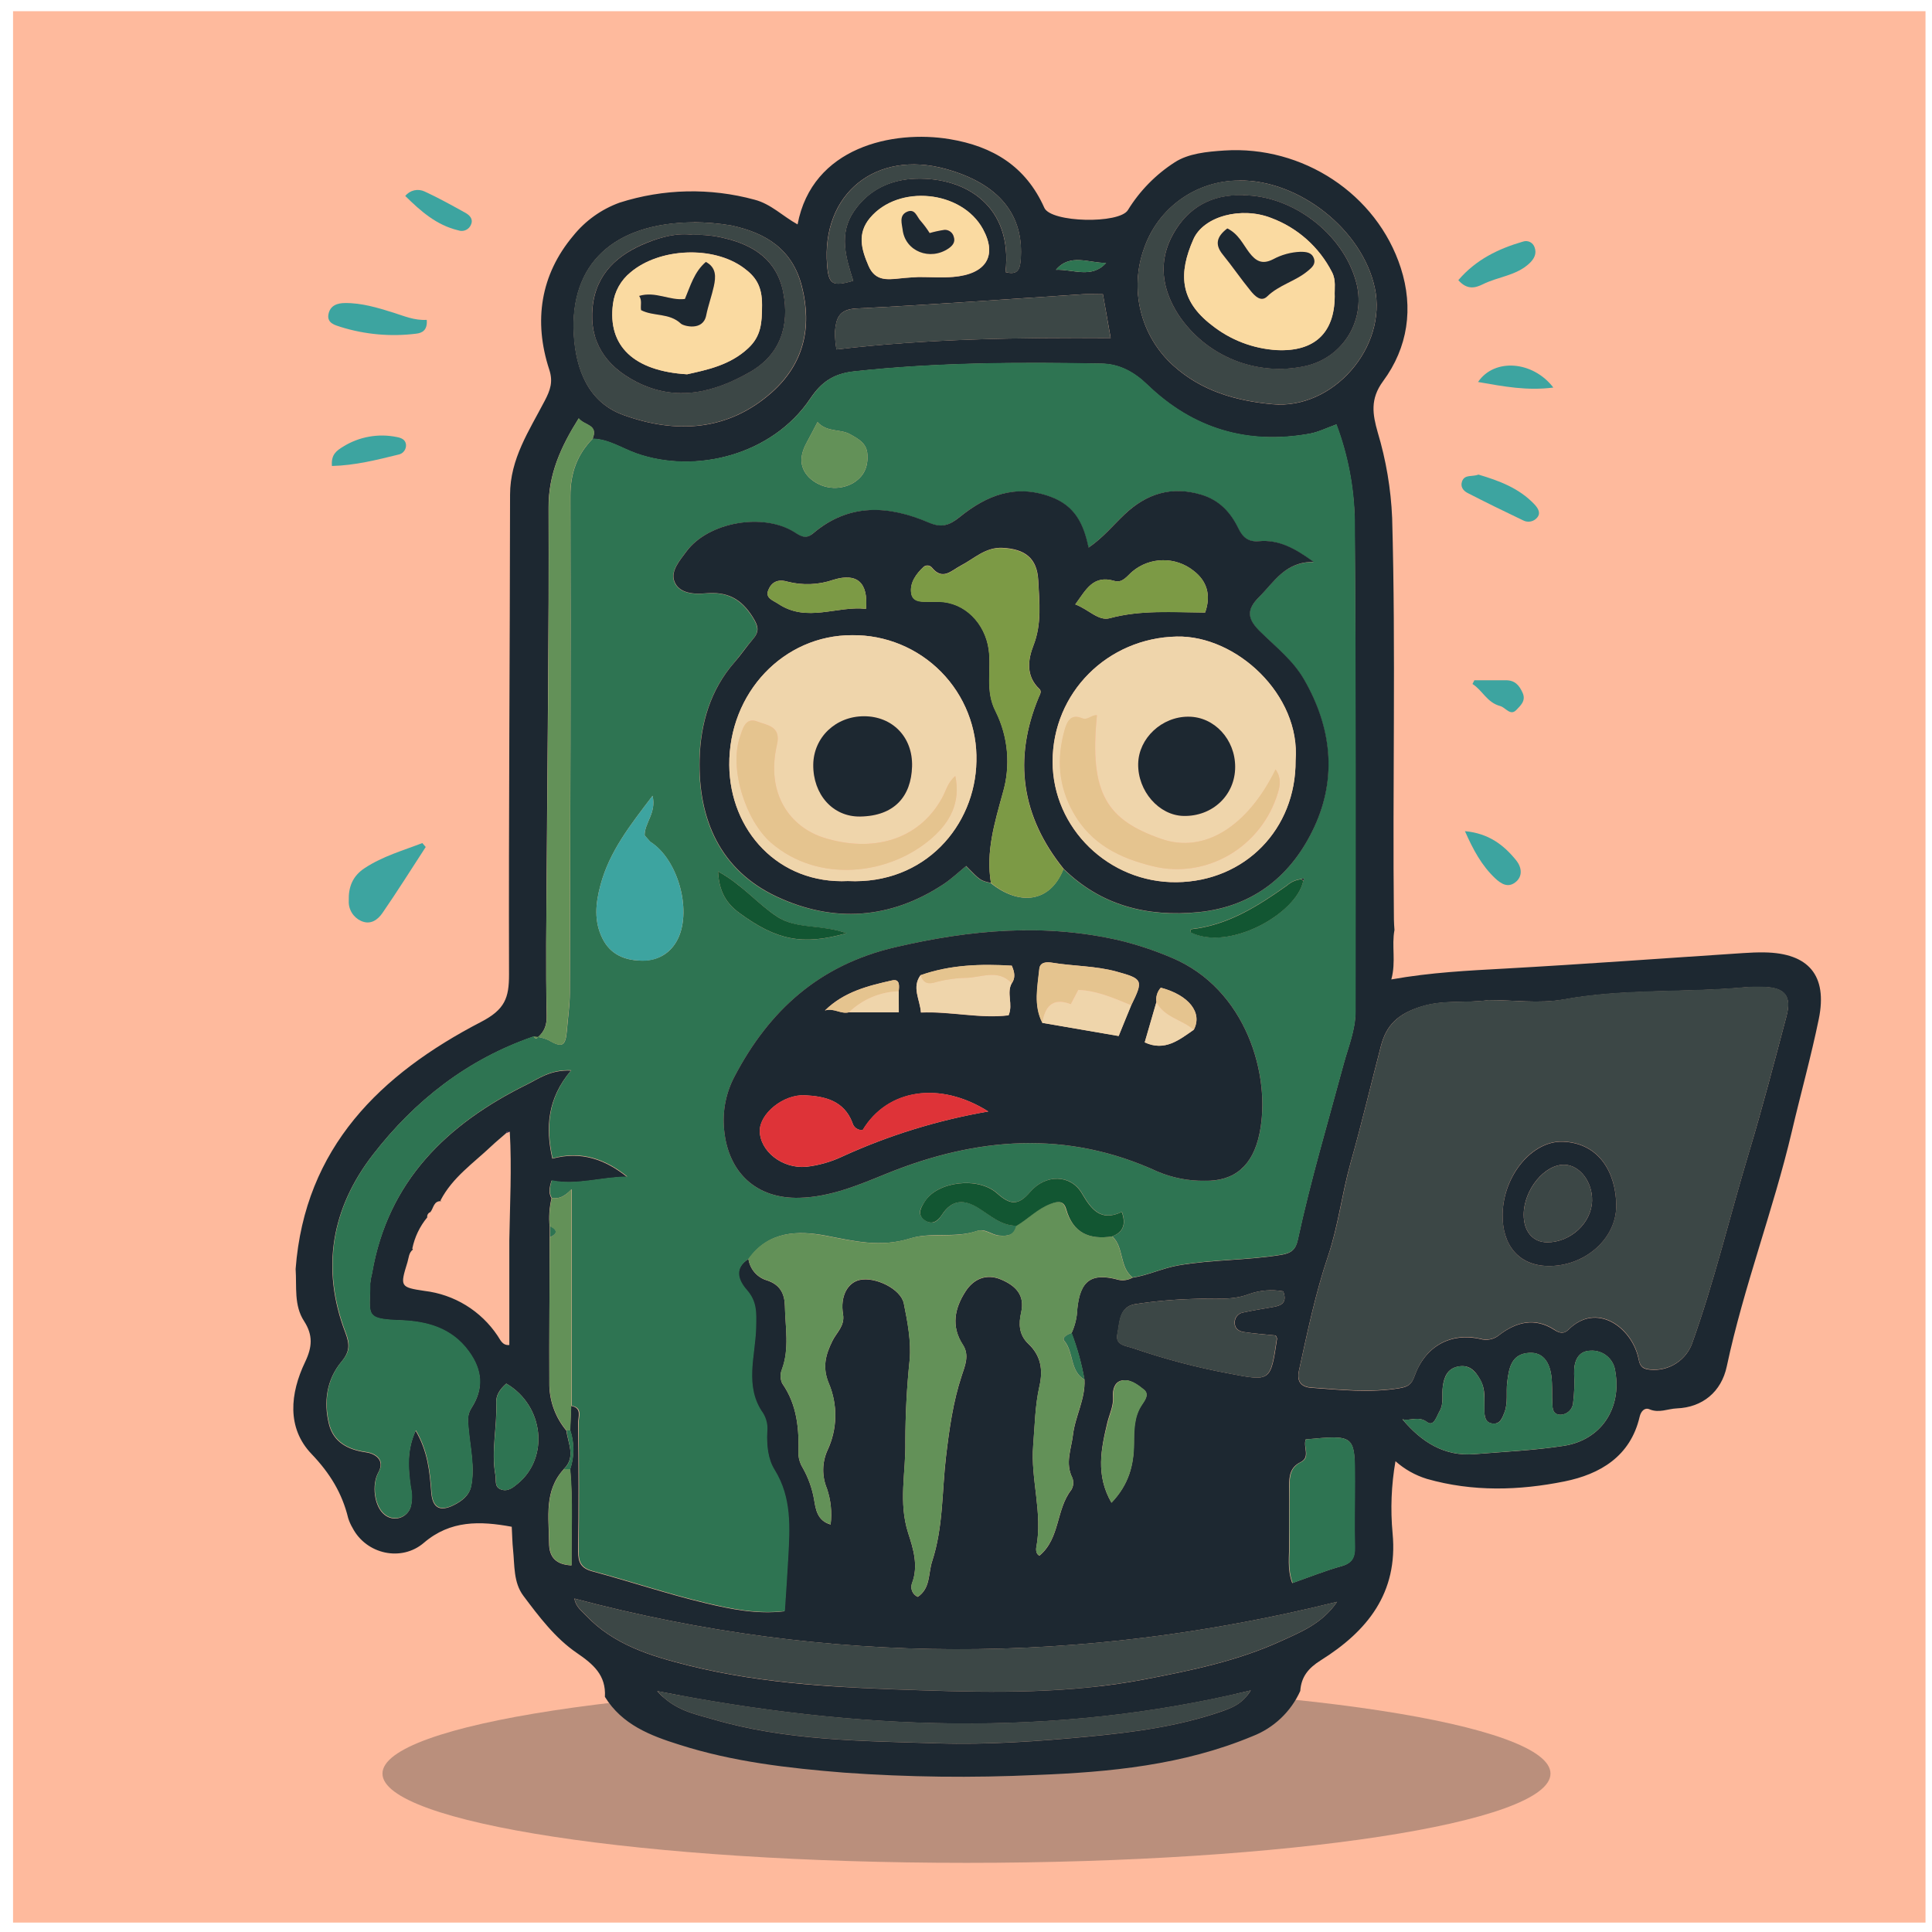 <svg width="130" height="130" viewBox="0 0 130 130" fill="none" xmlns="http://www.w3.org/2000/svg">
<path d="M129.563 0.754H0.878V129.367H129.563V0.754Z" fill="#FEBA9D"/>
<path opacity="0.3" d="M65.032 125.347C86.735 125.347 104.329 122.658 104.329 119.341C104.329 116.024 86.735 113.335 65.032 113.335C43.329 113.335 25.735 116.024 25.735 119.341C25.735 122.658 43.329 125.347 65.032 125.347Z" fill="#1D2831"/>
<path d="M40.703 114.177C40.788 112.722 39.931 111.986 38.802 111.215C37.357 110.225 36.271 108.784 35.216 107.377C34.542 106.478 34.633 105.332 34.522 104.27C34.472 103.795 34.467 103.317 34.434 102.732C32.3 102.338 30.307 102.285 28.523 103.81C27.015 105.109 24.644 104.586 23.72 102.805C23.597 102.598 23.5 102.378 23.428 102.149C23.021 100.471 22.204 99.135 20.965 97.836C19.278 96.078 19.525 93.752 20.525 91.657C21.015 90.635 21.07 89.843 20.46 88.894C19.766 87.831 19.974 86.578 19.892 85.389C20.51 77.201 25.615 72.269 32.368 68.763C33.977 67.929 34.253 67.145 34.251 65.575C34.223 54.811 34.311 44.047 34.321 33.286C34.321 30.87 35.615 28.966 36.653 26.969C37.03 26.248 37.227 25.688 36.958 24.869C35.889 21.603 36.369 18.486 38.569 15.868C39.385 14.853 40.463 14.082 41.688 13.637C44.632 12.694 47.788 12.624 50.771 13.437C51.874 13.72 52.684 14.562 53.667 15.1C54.652 9.892 60.078 8.729 63.899 9.362C66.809 9.844 69.026 11.191 70.27 13.982C70.717 14.986 75.322 15.079 75.895 14.135C76.691 12.841 77.768 11.742 79.047 10.92C79.969 10.324 81.206 10.206 82.379 10.128C87.64 9.782 92.644 13.04 94.255 18.026C95.127 20.726 94.738 23.384 93.064 25.65C92.177 26.853 92.363 27.888 92.7 29.079C93.264 30.956 93.592 32.897 93.675 34.856C93.926 43.857 93.695 52.859 93.793 61.86C93.793 62.111 93.818 62.34 93.831 62.578C93.627 63.643 93.946 64.711 93.619 65.904C96.289 65.427 98.794 65.311 101.305 65.171C106.636 64.874 111.96 64.48 117.288 64.131C117.765 64.098 118.248 64.078 118.726 64.085C121.699 64.131 122.981 65.638 122.383 68.564C121.862 71.104 121.161 73.606 120.57 76.13C119.314 81.458 117.331 86.578 116.192 91.936C115.828 93.662 114.551 94.699 112.834 94.767C112.223 94.792 111.638 95.103 110.987 94.827C110.675 94.694 110.419 94.943 110.328 95.329C109.71 98.002 107.657 99.198 105.277 99.68C102.218 100.298 99.096 100.389 96.017 99.512C95.233 99.272 94.511 98.866 93.898 98.321C93.618 99.925 93.553 101.559 93.705 103.179C94.084 107.198 91.993 109.763 88.869 111.72C88.032 112.245 87.557 112.83 87.492 113.78C86.861 115.181 85.703 116.276 84.27 116.829C79.615 118.769 74.681 119.246 69.732 119.434C65.417 119.636 61.094 119.584 56.786 119.276C53.038 118.975 49.318 118.548 45.727 117.402C43.766 116.789 41.859 116.053 40.703 114.177ZM37.938 98.854C36.596 100.311 36.932 102.094 36.945 103.825C36.945 104.782 37.407 105.279 38.453 105.332C38.43 103.142 38.553 101.004 38.362 98.864C38.648 98.009 38.648 97.084 38.362 96.229C38.385 95.686 38.405 95.146 38.428 94.603C39.182 94.729 38.895 95.344 38.9 95.744C38.933 98.623 38.943 101.501 38.9 104.378C38.9 105.131 39.084 105.525 39.861 105.734C42.402 106.417 44.902 107.261 47.461 107.872C49.173 108.279 50.934 108.64 52.777 108.419C52.857 107.151 52.94 106 53.003 104.847C53.111 102.813 53.254 100.798 52.093 98.924C51.641 98.193 51.555 97.259 51.59 96.364C51.642 95.927 51.544 95.484 51.314 95.108C50.027 93.292 50.799 91.247 50.842 89.348C50.867 88.323 50.907 87.59 50.218 86.806C49.643 86.146 49.361 85.342 50.361 84.709C50.408 85.046 50.552 85.362 50.775 85.62C50.998 85.877 51.291 86.064 51.618 86.158C52.488 86.445 52.797 87.05 52.815 87.884C52.84 89.313 53.134 90.75 52.611 92.154C52.551 92.302 52.522 92.461 52.525 92.621C52.529 92.781 52.565 92.938 52.631 93.084C53.657 94.551 53.777 96.194 53.727 97.899C53.753 98.216 53.855 98.522 54.026 98.791C54.396 99.45 54.651 100.167 54.78 100.911C54.883 101.539 54.983 102.323 55.891 102.584C55.993 101.765 55.907 100.933 55.639 100.152C55.471 99.747 55.387 99.311 55.393 98.871C55.399 98.432 55.495 97.999 55.675 97.598C56.01 96.89 56.191 96.12 56.205 95.337C56.22 94.555 56.068 93.778 55.76 93.059C55.33 92.011 55.539 91.182 56.012 90.228C56.283 89.672 56.858 89.223 56.728 88.442C56.524 87.233 57.024 86.309 57.854 86.126C58.882 85.897 60.619 86.723 60.817 87.713C61.069 88.951 61.32 90.285 61.212 91.481C61.019 93.321 60.921 95.17 60.92 97.02C60.96 99.065 60.44 101.084 61.111 103.162C61.446 104.197 61.82 105.365 61.362 106.55C61.302 106.723 61.309 106.912 61.382 107.079C61.455 107.246 61.589 107.38 61.757 107.452C62.624 106.859 62.451 105.885 62.722 105.058C63.476 102.755 63.378 100.348 63.657 98.005C63.879 96.143 64.127 94.335 64.715 92.561C64.937 91.893 65.243 91.182 64.793 90.494C63.977 89.238 64.243 88.022 64.969 86.899C65.505 86.068 66.362 85.673 67.365 86.1C68.317 86.505 68.983 87.13 68.712 88.314C68.533 89.085 68.561 89.821 69.189 90.416C70.039 91.215 70.195 92.174 69.943 93.272C69.644 94.583 69.629 95.96 69.521 97.271C69.338 99.532 70.177 101.81 69.73 104.126C69.697 104.292 69.73 104.611 69.948 104.674C71.341 103.508 71.049 101.579 72.082 100.258C72.156 100.138 72.201 100.003 72.215 99.864C72.228 99.724 72.209 99.583 72.16 99.451C71.657 98.447 72.082 97.53 72.198 96.553C72.346 95.297 73.037 94.149 72.972 92.85C72.78 91.777 72.488 90.724 72.1 89.705C72.335 89.204 72.465 88.66 72.484 88.108C72.678 86.148 73.444 85.616 75.284 86.123C75.596 86.184 75.92 86.131 76.197 85.975C77.262 85.811 78.232 85.327 79.308 85.143C81.598 84.749 83.928 84.812 86.22 84.435C86.894 84.324 87.185 84.071 87.321 83.43C88.18 79.441 89.347 75.533 90.407 71.596C90.719 70.441 91.201 69.308 91.201 68.097C91.201 57.044 91.229 46.004 91.149 34.959C91.103 32.773 90.686 30.611 89.917 28.564C89.234 28.815 88.688 29.086 88.11 29.189C83.925 29.943 80.271 28.853 77.204 25.898C76.33 25.055 75.344 24.494 74.126 24.472C68.563 24.369 63.009 24.389 57.462 24.994C56.067 25.147 55.258 25.723 54.521 26.82C51.97 30.623 46.78 31.925 42.796 30.505C41.831 30.161 40.946 29.551 39.873 29.526C40.275 28.561 39.325 28.637 38.935 28.159C37.737 30.068 36.902 31.895 36.91 34.153C36.945 42.339 36.834 50.526 36.784 58.712C36.764 61.905 36.716 65.1 36.784 68.293C36.802 68.971 36.648 69.393 36.191 69.8L35.882 69.757C31.463 71.28 27.924 74.043 25.104 77.683C22.314 81.28 21.586 85.334 23.229 89.65C23.541 90.469 23.544 90.941 22.978 91.624C21.973 92.832 21.764 94.34 22.134 95.827C22.43 97.03 23.39 97.552 24.632 97.726C25.185 97.801 25.941 98.208 25.459 99.075C24.999 99.901 25.175 101.378 25.873 101.923C26.013 102.04 26.18 102.12 26.358 102.156C26.537 102.192 26.721 102.184 26.896 102.131C27.07 102.079 27.229 101.984 27.357 101.855C27.486 101.726 27.581 101.568 27.633 101.393C27.735 100.966 27.735 100.522 27.633 100.095C27.459 98.859 27.349 97.613 27.965 96.266C28.787 97.663 28.912 99.03 29.018 100.424C29.098 101.456 29.588 101.745 30.526 101.28C31.081 101.004 31.579 100.625 31.7 99.992C31.951 98.736 31.644 97.48 31.531 96.241C31.478 95.659 31.403 95.236 31.725 94.734C32.564 93.435 32.441 92.187 31.539 90.948C30.385 89.361 28.694 88.914 26.912 88.851C24.468 88.768 24.901 88.477 24.901 86.384C24.925 86.146 24.968 85.91 25.029 85.678C26.097 79.461 30.091 75.618 35.475 72.965C36.249 72.586 37.015 71.978 38.42 72.038C36.849 73.897 36.689 75.839 37.164 77.962C39.114 77.442 40.718 78.017 42.19 79.192C40.444 79.21 38.782 79.79 37.111 79.444C36.947 79.946 36.915 80.298 37.111 80.637C36.962 81.26 36.92 81.904 36.985 82.541C36.985 82.792 36.985 83.043 36.985 83.277C36.985 86.595 36.947 89.911 36.963 93.229C36.992 94.342 37.397 95.412 38.111 96.266C38.212 97.12 38.767 98.032 37.94 98.846L37.938 98.854ZM29.714 80.825C29.176 80.778 29.184 81.28 28.96 81.561C28.889 81.585 28.828 81.634 28.79 81.698C28.751 81.763 28.736 81.839 28.749 81.913C28.246 82.52 27.901 83.241 27.743 84.013L27.786 84.076C27.505 84.292 27.507 84.631 27.417 84.93C26.914 86.56 26.914 86.618 28.56 86.862C29.549 86.979 30.502 87.309 31.351 87.829C32.2 88.35 32.926 89.048 33.479 89.876C33.66 90.127 33.788 90.547 34.271 90.504V83.47C34.311 81.031 34.442 78.595 34.303 76.156C34.17 76.085 34.087 76.135 34.037 76.266C33.708 76.555 33.368 76.831 33.052 77.13C31.85 78.268 30.455 79.223 29.659 80.74L29.644 80.803L29.714 80.825ZM94.371 95.51C95.643 97.017 97.171 98.022 99.244 97.846C101.235 97.683 103.238 97.595 105.211 97.289C107.725 96.909 109.127 94.777 108.69 92.29C108.647 91.885 108.449 91.512 108.136 91.25C107.824 90.988 107.422 90.858 107.016 90.886C106.149 90.908 105.892 91.639 105.92 92.456C105.955 93.094 105.933 93.733 105.855 94.367C105.842 94.593 105.743 94.806 105.578 94.96C105.412 95.115 105.194 95.199 104.967 95.196C104.419 95.166 104.465 94.661 104.447 94.272C104.429 93.882 104.447 93.471 104.427 93.071C104.387 91.722 103.871 90.976 102.899 91.031C101.682 91.099 101.532 92.069 101.416 93.013C101.333 93.687 101.484 94.382 101.232 95.035C101.089 95.405 100.938 95.844 100.433 95.789C99.928 95.734 99.885 95.287 99.88 94.87C99.88 94.194 99.971 93.503 99.614 92.86C99.257 92.217 98.86 91.798 98.091 91.956C97.389 92.102 97.168 92.662 97.085 93.287C97.002 93.837 97.168 94.428 96.874 94.938C96.673 95.284 96.482 96.028 96.027 95.691C95.429 95.249 94.906 95.631 94.376 95.503L94.371 95.51ZM100.152 67.298C98.631 67.517 97.161 67.256 95.628 67.733C94.094 68.21 93.29 68.954 92.921 70.373C92.237 72.998 91.614 75.648 90.877 78.248C90.294 80.315 90.045 82.483 89.369 84.493C88.507 87.037 87.974 89.632 87.401 92.235C87.248 92.92 87.509 93.33 88.226 93.38C90.214 93.521 92.199 93.744 94.198 93.405C94.745 93.312 94.979 93.154 95.173 92.609C95.884 90.599 97.598 89.645 99.604 90.097C99.828 90.162 100.065 90.17 100.293 90.119C100.521 90.069 100.732 89.962 100.908 89.808C102.044 88.951 103.278 88.64 104.575 89.477C104.925 89.703 105.219 89.78 105.533 89.477C107.418 87.595 109.755 89.303 110.23 91.338C110.313 91.697 110.344 92.021 110.803 92.132C111.418 92.246 112.052 92.145 112.601 91.847C113.15 91.55 113.58 91.073 113.82 90.496C115.353 86.241 116.388 81.84 117.69 77.519C118.6 74.505 119.394 71.441 120.204 68.391C120.568 67.017 120.098 66.449 118.658 66.414C118.257 66.398 117.856 66.405 117.456 66.434C113.377 66.816 109.26 66.517 105.189 67.261C103.555 67.542 101.813 67.291 100.157 67.291L100.152 67.298ZM38.649 107.573C38.747 108.12 39.127 108.379 39.421 108.693C41.293 110.68 43.804 111.436 46.31 112.064C51.437 113.348 56.713 113.571 61.956 113.737C66.962 113.905 71.987 113.961 76.971 113.011C80.123 112.411 83.254 111.77 86.175 110.434C87.522 109.818 88.952 109.263 89.967 107.786C72.731 112.047 55.73 112.097 38.654 107.565L38.649 107.573ZM83.387 12.15C81.977 12.148 80.602 12.586 79.453 13.405C78.305 14.223 77.441 15.379 76.983 16.712C76.491 18.07 76.413 19.543 76.76 20.944C77.106 22.346 77.862 23.613 78.931 24.585C80.856 26.328 83.169 26.971 85.614 27.2C89.706 27.587 93.371 23.351 92.504 19.357C91.656 15.451 87.416 12.1 83.385 12.143L83.387 12.15ZM46.692 14.961C41.281 15.004 38.34 17.767 38.614 22.517C38.752 24.886 39.604 27.079 41.947 27.926C45.465 29.199 48.984 29.033 51.952 26.388C54.071 24.494 54.662 22.055 53.963 19.287C53.327 16.775 51.545 15.67 49.188 15.17C48.361 15.033 47.525 14.961 46.687 14.954L46.692 14.961ZM84.171 113.745C70.803 116.97 57.665 116.43 44.224 113.792C45.407 115.111 46.737 115.322 47.969 115.686C52.9 117.138 57.997 117.146 63.064 117.307C66.462 117.415 69.85 117.174 73.248 116.852C76.264 116.566 79.281 116.166 82.183 115.166C82.87 114.92 83.586 114.679 84.166 113.737L84.171 113.745ZM74.219 19.797C73.671 19.797 73.273 19.774 72.879 19.797C67.794 20.126 62.712 20.508 57.623 20.756C56.421 20.814 56.26 21.455 56.182 22.324C56.183 22.722 56.217 23.12 56.285 23.512C62.395 22.794 68.498 22.708 74.736 22.746C74.545 21.693 74.389 20.804 74.213 19.797H74.219ZM86.351 86.892C85.574 86.751 84.774 86.817 84.031 87.083C82.855 87.54 81.568 87.334 80.356 87.399C79.016 87.434 77.68 87.554 76.355 87.758C75.294 87.954 75.35 89.002 75.189 89.768C75.028 90.534 75.774 90.547 76.292 90.73C78.368 91.444 80.493 92.005 82.651 92.408C85.504 92.961 85.499 92.983 85.931 90.077C85.931 90.012 85.876 89.934 85.843 89.861C85.129 89.788 84.413 89.738 83.704 89.63C83.39 89.582 83.083 89.421 83.088 89.014C83.078 88.852 83.128 88.691 83.229 88.563C83.329 88.435 83.473 88.348 83.634 88.319C84.295 88.175 84.963 88.067 85.644 87.949C86.21 87.856 86.635 87.668 86.346 86.892H86.351ZM87.859 96.854C87.668 97.382 88.198 98.047 87.497 98.394C86.796 98.741 86.743 99.338 86.743 100.012C86.763 101.285 86.72 102.564 86.743 103.838C86.763 104.692 86.597 105.568 86.951 106.52C88.092 106.121 89.153 105.691 90.246 105.387C90.97 105.186 91.171 104.805 91.154 104.101C91.118 102.627 91.154 101.152 91.154 99.675C91.179 96.545 91.176 96.545 87.866 96.854H87.859ZM61.797 18.639C62.619 18.639 63.381 18.694 64.135 18.639C66.362 18.453 67.116 17.217 66.145 15.424C64.72 12.814 60.468 12.386 58.547 14.67C57.668 15.717 57.965 16.785 58.45 17.903C58.897 18.93 59.706 18.825 60.556 18.739C60.99 18.682 61.43 18.664 61.805 18.639H61.797ZM67.651 18.307C68.48 18.536 68.624 18.114 68.677 17.503C68.928 14.466 67.216 12.359 63.65 11.372C58.937 10.063 55.263 13.037 55.652 17.837C55.76 19.139 55.999 19.294 57.411 18.895C56.909 17.343 56.421 15.735 57.452 14.223C58.442 12.766 59.917 12.07 61.639 12.022C65.042 11.927 68.151 13.911 67.659 18.307H67.651ZM34.065 93.101C33.627 93.481 33.366 93.888 33.389 94.385C33.461 96.01 33.034 97.625 33.333 99.253C33.396 99.592 33.255 100.029 33.665 100.205C34.135 100.406 34.497 100.115 34.844 99.826C36.968 98.073 36.601 94.576 34.072 93.101H34.065ZM74.781 101.12C75.955 99.894 76.29 98.575 76.29 97.168C76.29 96.241 76.29 95.319 76.827 94.526C77.079 94.169 77.33 93.792 76.951 93.496C76.533 93.162 76.018 92.76 75.442 92.9C74.993 93.011 74.854 93.513 74.89 93.975C74.937 94.596 74.658 95.129 74.515 95.704C74.095 97.465 73.708 99.251 74.792 101.12H74.781ZM71.044 18.154C72.19 18.104 73.467 18.772 74.425 17.689C73.284 17.712 72.007 17.019 71.054 18.154H71.044Z" fill="#1D2831"/>
<path d="M28.714 21.523C28.774 22.208 28.417 22.407 28.005 22.452C26.299 22.666 24.567 22.512 22.925 22C22.553 21.877 21.988 21.749 22.101 21.146C22.214 20.543 22.719 20.392 23.204 20.392C24.333 20.377 25.411 20.706 26.472 21.038C27.191 21.264 27.882 21.573 28.714 21.523Z" fill="#3DA4A0"/>
<path d="M99.486 31.935C100.84 32.339 102.213 32.834 103.256 33.944C103.462 34.168 103.693 34.492 103.454 34.801C103.344 34.946 103.185 35.047 103.007 35.086C102.829 35.124 102.642 35.098 102.482 35.012C101.225 34.414 99.983 33.804 98.749 33.171C98.468 33.025 98.246 32.759 98.38 32.384C98.563 31.902 99.053 32.1 99.486 31.935Z" fill="#3DA4A0"/>
<path d="M98.128 18.852C99.322 17.456 100.833 16.735 102.482 16.255C102.558 16.229 102.64 16.218 102.721 16.224C102.802 16.229 102.881 16.251 102.953 16.287C103.026 16.324 103.091 16.375 103.143 16.436C103.196 16.498 103.236 16.57 103.261 16.647C103.417 17.076 103.223 17.423 102.919 17.712C102.042 18.546 100.815 18.614 99.79 19.121C99.282 19.372 98.731 19.533 98.128 18.852Z" fill="#3DA4A0"/>
<path d="M22.335 31.355C22.269 30.581 22.654 30.322 23.073 30.063C24.156 29.383 25.461 29.149 26.713 29.41C26.994 29.463 27.271 29.573 27.316 29.895C27.336 30.057 27.292 30.22 27.194 30.35C27.096 30.48 26.952 30.567 26.791 30.593C25.341 30.948 23.89 31.317 22.335 31.355Z" fill="#3DA4A0"/>
<path d="M99.455 25.703C100.554 24.08 103.145 24.281 104.52 26.077C102.755 26.305 101.202 26.009 99.455 25.703Z" fill="#3DA4A0"/>
<path d="M27.268 13.185C27.421 12.995 27.634 12.862 27.872 12.808C28.111 12.755 28.36 12.783 28.58 12.889C29.513 13.319 30.415 13.821 31.312 14.318C31.591 14.474 31.85 14.723 31.702 15.092C31.671 15.177 31.624 15.254 31.564 15.32C31.503 15.386 31.43 15.44 31.348 15.477C31.266 15.515 31.178 15.536 31.088 15.539C30.998 15.543 30.909 15.528 30.825 15.496C29.367 15.147 28.316 14.215 27.268 13.185Z" fill="#3DA4A0"/>
<path d="M37.131 80.612C36.94 80.273 36.972 79.923 37.131 79.418C38.802 79.76 40.464 79.18 42.21 79.167C40.738 77.992 39.134 77.409 37.184 77.936C36.714 75.814 36.874 73.872 38.44 72.013C37.035 71.953 36.269 72.561 35.495 72.94C30.111 75.593 26.117 79.436 25.049 85.653C24.988 85.885 24.945 86.121 24.921 86.359C24.921 88.452 24.481 88.743 26.931 88.826C28.713 88.889 30.405 89.328 31.559 90.923C32.461 92.162 32.584 93.41 31.745 94.709C31.423 95.211 31.493 95.638 31.551 96.216C31.664 97.452 31.961 98.716 31.72 99.966C31.599 100.599 31.101 100.971 30.546 101.255C29.606 101.72 29.116 101.431 29.038 100.398C28.932 99.017 28.807 97.635 27.985 96.241C27.369 97.588 27.482 98.834 27.653 100.069C27.755 100.496 27.755 100.941 27.653 101.368C27.601 101.543 27.506 101.701 27.377 101.83C27.249 101.959 27.09 102.054 26.916 102.106C26.741 102.159 26.557 102.167 26.378 102.131C26.2 102.095 26.033 102.015 25.893 101.898C25.195 101.353 25.019 99.876 25.479 99.05C25.961 98.183 25.205 97.776 24.652 97.701C23.395 97.527 22.45 97.005 22.154 95.802C21.784 94.314 21.99 92.807 22.998 91.599C23.569 90.916 23.566 90.444 23.249 89.625C21.608 85.309 22.334 81.255 25.124 77.658C27.944 74.018 31.483 71.255 35.902 69.732C35.99 69.856 36.08 69.966 36.211 69.775C36.445 69.815 36.674 69.884 36.892 69.978C37.832 70.526 38.061 70.411 38.149 69.31C38.217 68.476 38.342 67.645 38.345 66.811C38.375 55.67 38.413 44.53 38.383 33.389C38.383 31.834 38.832 30.588 39.891 29.511C40.964 29.536 41.849 30.146 42.814 30.49C46.797 31.91 51.987 30.608 54.539 26.805C55.275 25.707 56.084 25.132 57.479 24.979C63.026 24.374 68.581 24.354 74.143 24.457C75.362 24.479 76.347 25.039 77.222 25.883C80.288 28.837 83.943 29.92 88.127 29.174C88.706 29.071 89.251 28.79 89.935 28.549C90.704 30.596 91.12 32.758 91.166 34.944C91.247 45.997 91.227 57.049 91.219 68.082C91.219 69.293 90.737 70.426 90.425 71.581C89.364 75.517 88.198 79.426 87.338 83.415C87.203 84.053 86.911 84.307 86.237 84.42C83.945 84.797 81.615 84.734 79.326 85.128C78.25 85.312 77.28 85.796 76.214 85.957C75.304 85.261 75.651 83.948 74.849 83.194C75.558 82.91 75.802 82.423 75.493 81.541C74.088 82.207 73.457 81.4 72.803 80.285C72.064 79.029 70.373 78.971 69.327 80.192C68.513 81.142 67.975 81.069 67.098 80.288C65.811 79.14 63.077 79.501 62.247 80.823C61.996 81.207 61.644 81.672 62.202 82.079C62.76 82.486 63.107 82.164 63.398 81.725C64.069 80.702 64.881 80.677 65.856 81.29C66.653 81.792 67.377 82.481 68.415 82.473C68.252 83.119 67.837 83.192 67.226 83.136C66.708 83.088 66.281 82.634 65.741 82.83C64.268 83.332 62.642 82.888 61.249 83.332C59.239 83.958 57.479 83.51 55.577 83.146C53.704 82.79 51.719 82.83 50.399 84.691C49.394 85.324 49.68 86.128 50.256 86.789C50.944 87.577 50.904 88.296 50.879 89.331C50.836 91.23 50.065 93.275 51.352 95.091C51.582 95.466 51.679 95.909 51.628 96.347C51.585 97.241 51.671 98.175 52.131 98.906C53.289 100.78 53.149 102.795 53.041 104.83C52.978 105.983 52.895 107.133 52.814 108.402C50.972 108.623 49.21 108.261 47.499 107.854C44.94 107.244 42.439 106.4 39.898 105.716C39.121 105.508 38.928 105.113 38.938 104.36C38.973 101.484 38.963 98.605 38.938 95.726C38.938 95.327 39.224 94.722 38.465 94.586V80.016C37.965 80.549 37.573 80.68 37.131 80.612ZM87.572 59.149C87.211 59.183 86.87 59.331 86.599 59.571C84.634 60.963 82.623 62.247 80.145 62.516C80.12 62.516 80.11 62.649 80.097 62.719C82.694 64.053 87.248 61.463 87.693 59.27L87.743 59.102L87.572 59.149ZM43.377 56.213C43.362 55.371 44.181 54.706 43.91 53.545C42.401 55.53 41.009 57.288 40.406 59.549C40.074 60.787 39.951 61.975 40.542 63.158C41.067 64.209 41.997 64.603 43.088 64.638C44.113 64.668 44.98 64.274 45.513 63.362C46.627 61.455 45.676 57.851 43.754 56.64L43.377 56.213ZM71.559 58.474C74.095 60.946 77.194 61.719 80.608 61.388C84.335 61.026 86.921 58.908 88.432 55.635C89.972 52.294 89.568 48.918 87.743 45.743C87.017 44.487 85.876 43.56 84.843 42.565C83.905 41.666 83.822 41.058 84.722 40.166C85.727 39.162 86.459 37.8 88.384 37.82C87.092 36.873 86.004 36.313 84.692 36.424C83.98 36.486 83.609 36.172 83.309 35.554C82.792 34.482 82.03 33.658 80.816 33.294C78.805 32.693 77.119 33.231 75.641 34.635C74.872 35.364 74.198 36.2 73.233 36.858C72.906 35.258 72.318 34.04 70.687 33.437C68.294 32.55 66.344 33.367 64.572 34.791C63.843 35.379 63.34 35.544 62.471 35.168C59.772 34.012 57.107 33.851 54.697 35.901C54.194 36.328 53.873 36.084 53.44 35.816C51.321 34.484 47.627 35.142 46.169 37.122C45.734 37.715 45.108 38.418 45.357 39.114C45.656 39.955 46.712 40.003 47.441 39.935C48.909 39.802 49.841 40.279 50.635 41.53C51.047 42.184 51.083 42.535 50.618 43.053C50.195 43.532 49.841 44.057 49.419 44.56C47.775 46.431 47.122 48.725 47.061 51.091C46.963 55.138 48.444 58.567 52.269 60.35C56.057 62.108 59.89 61.87 63.459 59.514C64.007 59.152 64.492 58.69 64.994 58.28C65.954 59.262 65.954 59.262 66.663 59.418C68.516 60.918 70.637 60.81 71.559 58.471V58.474ZM81.057 79.454C83.068 79.499 84.305 78.436 84.749 76.284C85.564 72.375 83.84 66.532 78.848 64.45C77.746 63.977 76.608 63.595 75.445 63.307C70.338 62.101 65.306 62.553 60.221 63.744C55.137 64.934 51.766 67.979 49.431 72.428C48.848 73.526 48.602 74.772 48.725 76.01C48.994 78.914 50.904 80.682 53.807 80.599C55.886 80.541 57.771 79.74 59.663 78.971C65.721 76.512 71.793 76.022 77.898 78.838C78.897 79.259 79.972 79.467 81.055 79.451L81.057 79.454ZM55.006 28.403C54.717 28.953 54.524 29.337 54.315 29.714C53.847 30.546 53.714 31.382 54.436 32.121C54.823 32.498 55.322 32.739 55.858 32.807C56.395 32.876 56.939 32.769 57.409 32.502C58.14 32.055 58.414 31.42 58.367 30.591C58.324 29.822 57.776 29.543 57.203 29.222C56.534 28.843 55.67 29.119 55.006 28.4V28.403ZM48.316 58.637C48.381 60.014 48.886 60.805 49.778 61.455C52.249 63.257 53.976 63.641 56.964 62.797C55.273 62.189 53.626 62.563 52.282 61.676C50.937 60.79 49.952 59.534 48.316 58.634V58.637Z" fill="#2E7452"/>
<path d="M100.157 67.291C101.813 67.291 103.555 67.542 105.198 67.243C109.27 66.49 113.387 66.798 117.466 66.417C117.866 66.387 118.267 66.381 118.668 66.397C120.108 66.432 120.578 66.999 120.213 68.373C119.402 71.423 118.607 74.48 117.7 77.502C116.398 81.823 115.363 86.224 113.829 90.479C113.59 91.055 113.16 91.532 112.611 91.83C112.062 92.128 111.427 92.228 110.813 92.114C110.353 92.004 110.311 91.68 110.24 91.32C109.765 89.286 107.428 87.578 105.543 89.459C105.229 89.775 104.935 89.698 104.585 89.459C103.288 88.622 102.054 88.934 100.918 89.79C100.742 89.944 100.531 90.051 100.303 90.102C100.075 90.152 99.838 90.144 99.614 90.079C97.603 89.625 95.894 90.582 95.183 92.591C94.989 93.141 94.755 93.295 94.207 93.388C92.209 93.727 90.224 93.503 88.236 93.362C87.519 93.312 87.258 92.903 87.411 92.217C87.984 89.615 88.517 87.02 89.379 84.475C90.06 82.466 90.309 80.298 90.887 78.23C91.624 75.621 92.247 72.98 92.931 70.355C93.3 68.936 94.137 68.188 95.638 67.715C97.138 67.243 98.649 67.509 100.157 67.291ZM104.145 85.186C106.598 85.236 108.77 83.375 108.755 81.099C108.74 78.946 107.634 76.904 105.168 76.811C103.11 76.736 101.17 79.052 101.109 81.657C101.059 83.805 102.215 85.156 104.145 85.186Z" fill="#3C4746"/>
<path d="M74.839 83.197C75.641 83.95 75.294 85.261 76.204 85.96C75.928 86.118 75.604 86.171 75.292 86.111C73.452 85.608 72.685 86.136 72.492 88.095C72.473 88.648 72.342 89.191 72.107 89.693C71.833 89.781 71.431 90.001 71.604 90.22C72.263 91.004 71.974 92.257 72.969 92.838C73.035 94.136 72.343 95.272 72.195 96.54C72.079 97.517 71.65 98.444 72.157 99.439C72.207 99.57 72.225 99.712 72.212 99.851C72.198 99.991 72.153 100.126 72.079 100.245C71.046 101.567 71.338 103.496 69.946 104.661C69.717 104.599 69.694 104.28 69.727 104.114C70.174 101.798 69.335 99.509 69.518 97.259C69.626 95.947 69.641 94.571 69.941 93.26C70.192 92.164 70.044 91.202 69.187 90.403C68.558 89.813 68.531 89.072 68.709 88.301C68.98 87.118 68.314 86.492 67.362 86.088C66.356 85.661 65.502 86.055 64.967 86.887C64.24 88.01 63.974 89.233 64.791 90.481C65.241 91.17 64.934 91.88 64.713 92.549C64.125 94.322 63.876 96.131 63.655 97.992C63.376 100.336 63.479 102.742 62.72 105.046C62.448 105.872 62.622 106.847 61.755 107.44C61.587 107.367 61.453 107.234 61.379 107.067C61.306 106.899 61.299 106.71 61.36 106.538C61.822 105.352 61.448 104.184 61.108 103.149C60.437 101.072 60.958 99.052 60.917 97.007C60.919 95.157 61.016 93.308 61.209 91.469C61.307 90.275 61.066 88.941 60.815 87.701C60.616 86.711 58.879 85.884 57.851 86.113C57.022 86.296 56.522 87.221 56.725 88.429C56.856 89.21 56.28 89.66 56.009 90.215C55.544 91.17 55.335 91.999 55.758 93.046C56.066 93.766 56.218 94.542 56.203 95.325C56.188 96.107 56.007 96.878 55.672 97.585C55.492 97.986 55.397 98.42 55.391 98.859C55.385 99.298 55.468 99.734 55.637 100.14C55.905 100.921 55.991 101.752 55.888 102.571C54.981 102.32 54.883 101.526 54.777 100.898C54.648 100.154 54.393 99.437 54.023 98.778C53.853 98.51 53.75 98.204 53.724 97.887C53.775 96.181 53.654 94.538 52.628 93.071C52.562 92.926 52.526 92.768 52.523 92.609C52.519 92.449 52.548 92.29 52.608 92.142C53.131 90.73 52.837 89.293 52.812 87.871C52.794 87.037 52.485 86.432 51.615 86.146C51.288 86.052 50.995 85.865 50.772 85.607C50.549 85.35 50.405 85.034 50.359 84.696C51.678 82.835 53.664 82.795 55.536 83.151C57.449 83.516 59.208 83.963 61.209 83.337C62.602 82.903 64.225 83.357 65.701 82.835C66.241 82.647 66.668 83.086 67.186 83.141C67.797 83.197 68.211 83.124 68.375 82.478C69.154 82.011 69.787 81.333 70.667 81.004C71.17 80.818 71.547 80.78 71.707 81.345C72.19 82.966 73.299 83.433 74.839 83.197Z" fill="#639158"/>
<path d="M38.654 107.565C55.73 112.087 72.73 112.047 89.972 107.779C88.967 109.256 87.527 109.811 86.18 110.426C83.251 111.763 80.127 112.403 76.976 113.004C71.992 113.953 66.967 113.898 61.961 113.73C56.718 113.554 51.442 113.34 46.315 112.057C43.801 111.429 41.288 110.673 39.426 108.686C39.132 108.372 38.752 108.113 38.654 107.565Z" fill="#3C4746"/>
<path d="M83.385 12.143C87.406 12.1 91.656 15.451 92.501 19.35C93.368 23.344 89.704 27.579 85.612 27.192C83.166 26.963 80.854 26.32 78.929 24.577C77.86 23.606 77.104 22.338 76.757 20.937C76.41 19.535 76.488 18.062 76.981 16.705C77.439 15.371 78.302 14.215 79.451 13.397C80.599 12.579 81.975 12.14 83.385 12.143ZM83.619 13.148C81.537 13.065 79.944 13.966 78.946 15.732C77.911 17.569 78.172 19.443 79.293 21.178C80.206 22.551 81.515 23.614 83.045 24.228C84.576 24.842 86.257 24.978 87.866 24.617C88.472 24.481 89.044 24.222 89.546 23.856C90.049 23.49 90.471 23.026 90.786 22.491C91.102 21.956 91.304 21.362 91.381 20.745C91.458 20.129 91.408 19.504 91.234 18.908C90.334 15.697 86.959 13.143 83.619 13.14V13.148Z" fill="#3C4746"/>
<path d="M39.88 29.513C38.827 30.591 38.372 31.837 38.372 33.392C38.403 44.532 38.372 55.673 38.335 66.813C38.335 67.647 38.206 68.479 38.139 69.313C38.053 70.413 37.825 70.529 36.882 69.981C36.664 69.886 36.435 69.818 36.201 69.778C36.658 69.381 36.812 68.959 36.794 68.27C36.716 65.078 36.764 61.882 36.794 58.69C36.844 50.503 36.955 42.317 36.92 34.13C36.92 31.869 37.747 30.046 38.946 28.137C39.333 28.637 40.283 28.549 39.88 29.513Z" fill="#639158"/>
<path d="M46.687 14.954C47.519 14.959 48.35 15.029 49.172 15.162C51.538 15.665 53.319 16.767 53.948 19.279C54.649 22.043 54.058 24.487 51.937 26.381C48.979 29.026 45.453 29.192 41.931 27.918C39.589 27.072 38.737 24.879 38.599 22.51C38.327 17.76 41.275 14.996 46.687 14.954ZM46.616 15.805C45.583 15.657 44.513 15.936 43.522 16.33C41.569 17.112 40.094 18.42 39.87 20.661C39.647 22.902 40.677 24.592 42.806 25.685C45.495 27.069 48.049 26.403 50.449 25.034C52.485 23.874 53.141 21.932 52.699 19.669C52.276 17.501 50.736 16.481 48.712 16.016C48.029 15.85 47.325 15.779 46.621 15.805H46.616Z" fill="#3C4746"/>
<path d="M94.376 95.503C94.909 95.631 95.431 95.251 96.03 95.686C96.484 96.02 96.675 95.277 96.877 94.933C97.171 94.43 97.005 93.832 97.088 93.282C97.181 92.657 97.402 92.097 98.093 91.951C98.847 91.793 99.282 92.26 99.616 92.855C99.951 93.45 99.868 94.176 99.883 94.865C99.883 95.279 99.913 95.721 100.436 95.784C100.958 95.847 101.092 95.402 101.235 95.031C101.486 94.377 101.335 93.681 101.418 93.008C101.534 92.064 101.685 91.094 102.901 91.026C103.874 90.971 104.389 91.717 104.429 93.066C104.429 93.466 104.429 93.867 104.449 94.267C104.47 94.666 104.422 95.161 104.97 95.191C105.196 95.194 105.415 95.109 105.58 94.955C105.745 94.8 105.845 94.588 105.857 94.362C105.935 93.728 105.957 93.089 105.922 92.451C105.895 91.627 106.151 90.903 107.018 90.881C107.425 90.852 107.827 90.983 108.139 91.245C108.451 91.507 108.649 91.88 108.692 92.285C109.129 94.767 107.724 96.904 105.214 97.284C103.241 97.583 101.237 97.678 99.247 97.841C97.173 98.015 95.645 97.022 94.373 95.505L94.376 95.503Z" fill="#2E7452"/>
<path d="M84.166 113.737C83.586 114.679 82.87 114.92 82.178 115.159C79.283 116.164 76.267 116.558 73.243 116.844C69.858 117.166 66.457 117.407 63.059 117.299C57.992 117.138 52.895 117.131 47.964 115.679C46.73 115.315 45.403 115.104 44.219 113.785C57.66 116.422 70.798 116.963 84.166 113.737Z" fill="#3C4746"/>
<path d="M74.213 19.797C74.389 20.802 74.545 21.693 74.731 22.748C68.493 22.711 62.39 22.796 56.28 23.515C56.212 23.122 56.178 22.725 56.177 22.326C56.255 21.457 56.416 20.819 57.617 20.759C62.707 20.508 67.789 20.128 72.874 19.799C73.263 19.774 73.665 19.797 74.213 19.797Z" fill="#3C4746"/>
<path d="M86.346 86.892C86.635 87.66 86.21 87.856 85.627 87.952C84.958 88.065 84.29 88.178 83.616 88.321C83.456 88.35 83.312 88.437 83.211 88.565C83.111 88.694 83.061 88.854 83.071 89.017C83.071 89.424 83.372 89.585 83.686 89.632C84.395 89.74 85.112 89.79 85.825 89.866C85.858 89.936 85.923 90.014 85.913 90.079C85.481 92.986 85.486 92.963 82.633 92.41C80.475 92.008 78.35 91.447 76.275 90.733C75.757 90.549 75.018 90.549 75.171 89.77C75.324 88.992 75.277 87.954 76.337 87.761C77.662 87.556 78.999 87.436 80.339 87.402C81.55 87.334 82.837 87.542 84.013 87.085C84.76 86.816 85.565 86.749 86.346 86.892Z" fill="#3C4746"/>
<path d="M87.866 96.854C91.176 96.545 91.179 96.545 91.184 99.675C91.184 101.152 91.138 102.627 91.184 104.101C91.201 104.805 91 105.186 90.276 105.387C89.183 105.691 88.122 106.121 86.981 106.52C86.627 105.568 86.793 104.692 86.773 103.837C86.743 102.564 86.785 101.285 86.773 100.012C86.773 99.338 86.828 98.736 87.527 98.394C88.225 98.052 87.675 97.382 87.866 96.854Z" fill="#2E7452"/>
<path d="M61.805 18.639C61.43 18.664 60.99 18.681 60.548 18.727C59.699 18.812 58.889 18.918 58.442 17.89C57.957 16.772 57.66 15.705 58.54 14.657C60.46 12.377 64.713 12.803 66.138 15.411C67.116 17.204 66.362 18.44 64.127 18.626C63.388 18.694 62.627 18.639 61.805 18.639ZM62.559 15.682C62.387 15.4 62.193 15.132 61.978 14.881C61.702 14.607 61.596 13.964 61.001 14.263C60.498 14.514 60.704 15.077 60.749 15.446C60.92 16.911 62.604 17.574 63.848 16.702C64.1 16.521 64.311 16.28 64.19 15.931C64.157 15.793 64.078 15.67 63.965 15.584C63.853 15.498 63.714 15.454 63.572 15.459C63.228 15.51 62.888 15.584 62.554 15.682H62.559Z" fill="#FADAA1"/>
<path d="M67.659 18.307C68.161 13.911 65.042 11.927 61.647 12.027C59.925 12.075 58.45 12.781 57.459 14.228C56.429 15.735 56.924 17.348 57.419 18.9C56.009 19.299 55.77 19.151 55.66 17.843C55.27 13.042 58.945 10.056 63.657 11.377C67.221 12.364 68.935 14.472 68.684 17.509C68.631 18.114 68.488 18.536 67.659 18.307Z" fill="#3C4746"/>
<path d="M37.131 80.612C37.576 80.68 37.965 80.549 38.44 80.037V94.606C38.418 95.149 38.398 95.689 38.375 96.231L38.124 96.254C37.407 95.401 37.002 94.33 36.972 93.217C36.958 89.899 36.972 86.583 36.995 83.264C37.498 83.013 37.533 82.777 36.995 82.528C36.932 81.886 36.978 81.238 37.131 80.612Z" fill="#639158"/>
<path d="M34.072 93.101C36.601 94.576 36.968 98.073 34.851 99.826C34.504 100.115 34.142 100.406 33.672 100.205C33.263 100.029 33.404 99.592 33.341 99.253C33.042 97.625 33.469 96.01 33.396 94.385C33.373 93.888 33.635 93.481 34.072 93.101Z" fill="#2E7452"/>
<path d="M74.791 101.12C73.708 99.251 74.095 97.465 74.54 95.704C74.683 95.128 74.962 94.596 74.915 93.975C74.879 93.513 75.018 93.011 75.468 92.9C76.036 92.76 76.551 93.151 76.976 93.496C77.345 93.792 77.094 94.169 76.853 94.526C76.315 95.319 76.325 96.241 76.315 97.168C76.292 98.575 75.965 99.894 74.791 101.12Z" fill="#639158"/>
<path d="M38.377 98.854C38.569 100.994 38.445 103.124 38.468 105.322C37.41 105.272 36.96 104.774 36.96 103.815C36.94 102.084 36.611 100.298 37.953 98.844L38.377 98.854Z" fill="#639158"/>
<path d="M71.054 18.154C72.004 17.019 73.284 17.712 74.435 17.689C73.477 18.772 72.2 18.104 71.054 18.154Z" fill="#2E7452"/>
<path d="M72.979 92.835C71.974 92.255 72.273 91.001 71.615 90.218C71.431 89.999 71.833 89.778 72.117 89.69C72.502 90.709 72.791 91.762 72.979 92.835Z" fill="#2E7452"/>
<path d="M38.377 98.854H37.94C38.767 98.04 38.212 97.128 38.126 96.249L38.377 96.226C38.661 97.079 38.661 98.001 38.377 98.854Z" fill="#2E7452"/>
<path d="M37.005 82.516C37.538 82.767 37.508 83.018 37.005 83.252C37.003 83.006 37.003 82.762 37.005 82.516Z" fill="#2E7452"/>
<path d="M36.216 69.775C36.085 69.966 35.995 69.856 35.907 69.732L36.216 69.775Z" fill="#639158"/>
<path d="M34.306 76.148L34.039 76.258C34.1 76.128 34.183 76.078 34.306 76.148Z" fill="#33284F"/>
<path d="M28.646 56.992C27.678 58.479 26.735 59.983 25.728 61.443C25.413 61.895 24.926 62.259 24.285 61.963C24.03 61.845 23.816 61.653 23.671 61.413C23.525 61.173 23.454 60.895 23.468 60.614C23.44 59.69 23.719 58.943 24.556 58.401C25.763 57.612 27.11 57.233 28.417 56.728L28.646 56.992Z" fill="#3DA4A0"/>
<path d="M98.573 55.927C100.172 56.075 101.185 56.858 102.019 57.888C102.386 58.343 102.494 58.971 101.949 59.38C101.464 59.745 101.016 59.489 100.591 59.084C99.689 58.225 99.131 57.185 98.573 55.927Z" fill="#3DA4A0"/>
<path d="M99.207 45.773C99.915 45.773 100.624 45.773 101.333 45.773C101.926 45.773 102.23 46.102 102.461 46.635C102.693 47.167 102.288 47.496 102.039 47.763C101.637 48.197 101.32 47.622 100.956 47.511C100.049 47.275 99.76 46.451 99.081 46.024L99.207 45.773Z" fill="#3DA4A0"/>
<path d="M66.678 59.408C65.969 59.252 65.969 59.252 65.009 58.27C64.507 58.68 64.022 59.142 63.474 59.504C59.905 61.86 56.072 62.106 52.284 60.34C48.459 58.557 46.978 55.128 47.076 51.081C47.137 48.712 47.79 46.419 49.434 44.55C49.856 44.07 50.211 43.533 50.633 43.043C51.098 42.518 51.063 42.174 50.65 41.52C49.856 40.264 48.924 39.792 47.456 39.925C46.727 39.993 45.671 39.945 45.372 39.104C45.121 38.408 45.749 37.705 46.184 37.112C47.642 35.133 51.337 34.474 53.455 35.806C53.883 36.075 54.209 36.308 54.712 35.891C57.122 33.841 59.787 34.002 62.486 35.158C63.356 35.529 63.858 35.369 64.587 34.781C66.359 33.356 68.309 32.54 70.702 33.427C72.333 34.03 72.921 35.248 73.248 36.848C74.213 36.19 74.887 35.354 75.656 34.625C77.134 33.221 78.818 32.683 80.831 33.284C82.045 33.648 82.807 34.472 83.325 35.544C83.624 36.16 83.996 36.476 84.707 36.414C86.019 36.298 87.107 36.863 88.399 37.81C86.474 37.79 85.74 39.162 84.737 40.157C83.837 41.046 83.92 41.664 84.858 42.555C85.891 43.56 87.032 44.469 87.758 45.733C89.583 48.908 89.987 52.284 88.447 55.625C86.939 58.891 84.35 61.016 80.623 61.378C77.199 61.709 74.088 60.935 71.574 58.464C68.737 54.947 68.159 51.096 69.898 46.909C69.971 46.735 70.117 46.522 69.941 46.356C69.013 45.487 69.172 44.367 69.538 43.434C70.112 41.97 69.936 40.513 69.863 39.056C69.787 37.549 68.963 36.936 67.457 36.863C66.306 36.808 65.555 37.587 64.655 38.054C64.004 38.393 63.431 39.084 62.702 38.184C62.635 38.107 62.539 38.058 62.437 38.049C62.334 38.04 62.232 38.072 62.152 38.137C61.649 38.607 61.214 39.204 61.312 39.895C61.403 40.548 62.066 40.478 62.569 40.488C62.77 40.488 62.969 40.488 63.17 40.488C64.929 40.513 66.276 41.935 66.528 43.681C66.726 45.065 66.276 46.464 66.995 47.861C67.846 49.568 68.017 51.533 67.475 53.362C66.922 55.369 66.326 57.316 66.678 59.408ZM57.072 59.285C62.23 59.521 65.618 55.552 65.701 51.234C65.731 50.122 65.536 49.016 65.129 47.981C64.721 46.946 64.109 46.004 63.328 45.211C62.548 44.418 61.615 43.791 60.586 43.366C59.558 42.942 58.454 42.729 57.341 42.741C52.727 42.729 49.034 46.62 49.072 51.48C49.102 55.876 52.377 59.514 57.072 59.283V59.285ZM87.177 51.171C87.527 46.75 83.184 42.746 79.182 42.832C74.515 42.93 70.82 46.62 70.828 51.252C70.828 55.731 74.618 59.411 79.165 59.361C83.767 59.313 87.208 55.796 87.177 51.171ZM81.09 41.217C81.51 40.033 81.203 39.079 80.301 38.396C79.714 37.932 78.985 37.685 78.237 37.696C77.489 37.707 76.767 37.975 76.194 38.456C75.832 38.765 75.528 39.25 74.985 39.089C73.542 38.664 73.077 39.687 72.353 40.669C73.253 41.003 73.904 41.807 74.671 41.598C76.762 41.033 78.866 41.196 81.09 41.217ZM58.271 40.965C58.429 39.207 57.678 38.526 56.097 39.006C55.085 39.358 53.991 39.401 52.955 39.129C52.314 38.943 51.905 39.194 51.699 39.699C51.472 40.249 52.005 40.388 52.37 40.631C54.307 41.922 56.316 40.744 58.271 40.97V40.965Z" fill="#1D2831"/>
<path d="M81.055 79.451C79.971 79.467 78.895 79.257 77.896 78.836C71.791 76.02 65.718 76.51 59.661 78.969C57.768 79.738 55.891 80.539 53.805 80.597C50.902 80.68 48.992 78.911 48.723 76.007C48.6 74.77 48.846 73.524 49.429 72.425C51.764 67.977 55.134 64.93 60.219 63.741C65.304 62.553 70.335 62.099 75.442 63.304C76.606 63.593 77.744 63.975 78.846 64.447C83.837 66.53 85.561 72.372 84.747 76.281C84.305 78.434 83.066 79.496 81.055 79.451ZM60.473 66.7C60.513 66.339 60.563 65.851 60.035 65.969C58.414 66.331 56.793 66.723 55.511 67.994C56.097 67.798 56.585 68.263 57.135 68.112H60.48L60.473 66.7ZM77.815 67.426L77.028 70.139C78.378 70.767 79.343 69.976 80.331 69.288C80.932 68.147 80.002 66.959 78.109 66.459C77.991 66.588 77.903 66.742 77.852 66.909C77.8 67.076 77.786 67.253 77.81 67.426H77.815ZM68.081 66.17C68.332 65.806 68.282 65.437 68.081 64.982C66.015 64.857 63.949 64.914 61.943 65.623C61.337 66.454 61.903 67.246 61.968 68.135C63.979 68.047 65.924 68.559 67.865 68.323C68.184 67.572 67.709 66.818 68.076 66.163L68.081 66.17ZM76.124 67.637C76.951 65.954 76.91 65.864 75.144 65.377C73.723 64.985 72.243 65.015 70.8 64.776C70.443 64.716 69.984 64.726 69.938 65.193C69.815 66.409 69.536 67.647 70.144 68.826L75.274 69.707C75.543 69.016 75.83 68.326 76.114 67.63L76.124 67.637ZM66.513 74.796C63.23 72.714 59.711 73.289 58.05 76.037C57.892 76.053 57.735 76.01 57.607 75.918C57.478 75.825 57.389 75.689 57.354 75.535C56.786 74.061 55.504 73.761 54.142 73.699C52.706 73.636 51.126 74.93 51.126 76.088C51.126 77.457 52.634 78.657 54.252 78.512C55.088 78.417 55.902 78.186 56.663 77.829C59.797 76.394 63.105 75.373 66.502 74.789L66.513 74.796Z" fill="#1D2831"/>
<path d="M66.678 59.408C66.326 57.316 66.93 55.369 67.468 53.38C68.01 51.551 67.838 49.585 66.987 47.878C66.259 46.482 66.719 45.082 66.52 43.698C66.269 41.953 64.916 40.531 63.162 40.506C62.961 40.506 62.763 40.506 62.561 40.506C62.046 40.506 61.39 40.566 61.305 39.913C61.207 39.217 61.629 38.619 62.144 38.154C62.224 38.089 62.326 38.058 62.429 38.067C62.532 38.076 62.627 38.124 62.695 38.202C63.423 39.101 63.996 38.411 64.647 38.072C65.547 37.604 66.299 36.816 67.45 36.881C68.958 36.954 69.78 37.574 69.855 39.074C69.928 40.531 70.107 41.988 69.531 43.452C69.164 44.384 69.006 45.504 69.933 46.374C70.109 46.539 69.963 46.753 69.891 46.926C68.151 51.111 68.729 54.965 71.567 58.481C70.637 60.81 68.516 60.918 66.678 59.408Z" fill="#7C9A45"/>
<path d="M74.839 83.197C73.299 83.433 72.19 82.966 71.738 81.348C71.577 80.783 71.19 80.82 70.697 81.006C69.817 81.335 69.189 82.011 68.405 82.481C67.367 82.481 66.645 81.797 65.846 81.297C64.871 80.685 64.059 80.71 63.388 81.732C63.097 82.172 62.712 82.468 62.192 82.086C61.672 81.704 61.993 81.21 62.237 80.83C63.074 79.509 65.801 79.147 67.088 80.295C67.965 81.076 68.503 81.149 69.317 80.2C70.363 78.979 72.054 79.029 72.793 80.293C73.447 81.408 74.078 82.214 75.483 81.549C75.792 82.425 75.548 82.913 74.839 83.197Z" fill="#125632"/>
<path d="M55.006 28.4C55.68 29.119 56.534 28.843 57.203 29.219C57.776 29.541 58.324 29.82 58.367 30.588C58.409 31.417 58.14 32.053 57.409 32.5C56.939 32.767 56.395 32.874 55.858 32.805C55.322 32.736 54.823 32.495 54.436 32.118C53.714 31.38 53.847 30.543 54.315 29.712C54.524 29.335 54.717 28.951 55.006 28.4Z" fill="#639158"/>
<path d="M43.764 56.64L43.377 56.213C43.362 55.371 44.181 54.706 43.91 53.545C42.401 55.53 41.009 57.288 40.406 59.549C40.074 60.787 39.951 61.975 40.541 63.159C41.067 64.209 41.997 64.603 43.09 64.638C43.574 64.677 44.058 64.578 44.487 64.352C44.916 64.126 45.272 63.783 45.513 63.362C46.621 61.456 45.676 57.851 43.764 56.64Z" fill="#3DA4A0"/>
<path d="M48.316 58.635C49.952 59.534 50.962 60.805 52.282 61.674C53.601 62.543 55.273 62.176 56.964 62.794C53.976 63.638 52.249 63.254 49.778 61.453C48.883 60.802 48.381 60.011 48.316 58.635Z" fill="#125632"/>
<path d="M87.693 59.283C87.248 61.473 82.694 64.055 80.095 62.731C80.11 62.661 80.12 62.531 80.145 62.528C82.623 62.259 84.634 60.976 86.599 59.584C86.87 59.343 87.211 59.195 87.572 59.162L87.693 59.283Z" fill="#125632"/>
<path d="M87.572 59.149L87.742 59.102C87.727 59.159 87.71 59.214 87.692 59.269L87.572 59.149Z" fill="#1D2831"/>
<path d="M104.145 85.186C102.215 85.148 101.059 83.805 101.109 81.669C101.17 79.064 103.12 76.748 105.168 76.824C107.634 76.917 108.74 78.959 108.755 81.112C108.77 83.375 106.599 85.236 104.145 85.186ZM107.129 80.79C107.156 79.534 106.307 78.416 105.291 78.374C103.947 78.318 102.527 80.049 102.527 81.74C102.527 82.868 103.145 83.591 104.11 83.594C105.686 83.596 107.096 82.277 107.129 80.79Z" fill="#1D2831"/>
<path d="M83.618 13.138C86.959 13.138 90.334 15.697 91.234 18.915C91.408 19.511 91.458 20.137 91.381 20.753C91.304 21.369 91.102 21.963 90.786 22.498C90.471 23.033 90.049 23.498 89.546 23.864C89.044 24.229 88.472 24.488 87.866 24.625C86.256 24.985 84.575 24.849 83.044 24.234C81.514 23.619 80.206 22.554 79.293 21.181C78.172 19.445 77.911 17.571 78.946 15.735C79.944 13.959 81.537 13.062 83.618 13.138ZM89.809 19.953C89.784 19.405 89.912 18.87 89.631 18.317C88.772 16.627 87.307 15.322 85.529 14.662C83.543 13.886 81.005 14.532 80.303 16.094C79.298 18.375 79.366 20.214 81.532 21.872C82.786 22.872 84.319 23.46 85.921 23.555C88.424 23.675 89.789 22.429 89.809 19.953Z" fill="#1D2831"/>
<path d="M46.621 15.805C47.327 15.78 48.032 15.853 48.718 16.021C50.728 16.486 52.282 17.506 52.704 19.674C53.146 21.935 52.49 23.879 50.454 25.039C48.054 26.408 45.501 27.074 42.811 25.69C40.682 24.592 39.649 22.927 39.876 20.666C40.102 18.405 41.575 17.117 43.528 16.335C44.513 15.936 45.584 15.657 46.621 15.805ZM46.237 25.185C47.559 24.889 49.117 24.582 50.346 23.427C51.211 22.62 51.271 21.749 51.279 20.53C51.279 19.239 50.849 18.609 50.037 18.018C47.984 16.511 44.377 16.682 42.439 18.315C41.781 18.846 41.353 19.611 41.248 20.45C40.873 23.288 42.66 24.969 46.232 25.185H46.237Z" fill="#1D2831"/>
<path d="M62.554 15.682C62.883 15.587 63.219 15.515 63.559 15.466C63.701 15.461 63.84 15.506 63.953 15.592C64.066 15.678 64.145 15.8 64.177 15.938C64.298 16.288 64.094 16.529 63.836 16.71C62.579 17.574 60.907 16.911 60.736 15.454C60.694 15.084 60.485 14.527 60.988 14.271C61.584 13.972 61.689 14.615 61.966 14.888C62.182 15.137 62.379 15.403 62.554 15.682Z" fill="#1D2831"/>
<path d="M57.072 59.283C52.377 59.511 49.102 55.874 49.072 51.478C49.034 46.617 52.726 42.726 57.341 42.739C58.454 42.727 59.557 42.939 60.586 43.364C61.615 43.788 62.547 44.416 63.328 45.209C64.108 46.001 64.721 46.943 65.128 47.978C65.536 49.013 65.731 50.12 65.7 51.232C65.623 55.552 62.23 59.534 57.072 59.283ZM64.28 52.214C63.76 52.658 63.65 53.219 63.386 53.701C61.78 56.6 58.635 57.358 55.463 56.374C53.221 55.678 51.5 53.467 52.284 50.094C52.573 48.838 51.593 48.8 50.965 48.549C50.14 48.22 49.959 49.099 49.793 49.576C49.052 51.689 50.165 55.226 51.902 56.718C55.051 59.428 59.819 58.916 62.709 56.386C63.906 55.344 64.655 54.008 64.28 52.216V52.214ZM54.73 51.46C54.712 53.442 56.032 54.977 57.886 54.944C60.209 54.909 61.317 53.538 61.377 51.583C61.438 49.629 60.058 48.192 58.145 48.197C56.233 48.202 54.742 49.617 54.722 51.46H54.73Z" fill="#EFD5AB"/>
<path d="M87.177 51.171C87.208 55.796 83.767 59.313 79.165 59.361C74.618 59.411 70.835 55.731 70.828 51.252C70.828 46.62 74.515 42.93 79.182 42.832C83.184 42.746 87.527 46.75 87.177 51.171ZM85.84 51.767C83.95 55.608 81.037 57.454 78.162 56.452C74.515 55.181 73.286 53.437 73.816 48.129C73.462 48.082 73.195 48.486 72.823 48.33C72.069 48.011 71.818 48.534 71.645 49.107C71.104 51.028 71.207 52.852 72.215 54.656C73.417 56.801 75.342 57.74 77.584 58.288C81.168 59.164 84.89 57.032 85.999 53.327C86.154 52.804 86.215 52.319 85.83 51.767H85.84ZM83.111 51.606C83.111 49.755 81.711 48.237 79.977 48.225C78.18 48.21 76.616 49.674 76.586 51.398C76.553 53.226 77.981 54.867 79.637 54.902C81.585 54.947 83.106 53.505 83.111 51.606Z" fill="#EFD5AB"/>
<path d="M81.09 41.217C78.866 41.217 76.762 41.033 74.671 41.598C73.917 41.807 73.253 41.003 72.353 40.669C73.077 39.687 73.542 38.659 74.985 39.089C75.528 39.25 75.832 38.765 76.194 38.456C76.767 37.975 77.489 37.707 78.237 37.696C78.985 37.685 79.714 37.932 80.301 38.395C81.203 39.079 81.51 40.033 81.09 41.217Z" fill="#7C9A45"/>
<path d="M58.271 40.97C56.316 40.744 54.307 41.922 52.37 40.636C52.005 40.385 51.472 40.254 51.698 39.704C51.904 39.202 52.314 38.951 52.955 39.134C53.991 39.406 55.085 39.363 56.097 39.011C57.68 38.531 58.434 39.217 58.271 40.97Z" fill="#7C9A45"/>
<path d="M66.502 74.789C63.103 75.371 59.794 76.391 56.657 77.823C55.897 78.181 55.083 78.412 54.247 78.507C52.639 78.652 51.123 77.452 51.12 76.083C51.12 74.925 52.696 73.631 54.136 73.694C55.499 73.757 56.781 74.055 57.349 75.53C57.383 75.684 57.473 75.82 57.602 75.913C57.73 76.005 57.887 76.048 58.045 76.032C59.691 73.277 63.21 72.707 66.502 74.789Z" fill="#DE3338"/>
<path d="M70.134 68.828C69.526 67.65 69.805 66.412 69.928 65.196C69.973 64.728 70.431 64.718 70.79 64.779C72.233 65.017 73.713 64.987 75.133 65.379C76.893 65.866 76.941 65.957 76.114 67.64C74.957 67.168 73.811 66.653 72.552 66.605C72.374 66.949 72.228 67.236 72.049 67.567C70.803 67.087 70.318 67.74 70.134 68.828Z" fill="#E5C48F"/>
<path d="M68.076 66.163C67.709 66.829 68.184 67.57 67.865 68.311C65.924 68.547 63.989 68.034 61.968 68.122C61.903 67.238 61.337 66.447 61.943 65.61C62.086 66.017 62.3 66.241 62.8 66.128C63.489 65.932 64.198 65.82 64.914 65.794C65.975 65.814 67.133 65.143 68.076 66.163Z" fill="#EFD5AB"/>
<path d="M70.134 68.828C70.318 67.75 70.803 67.097 72.057 67.572C72.228 67.24 72.374 66.954 72.559 66.61C73.816 66.658 74.965 67.173 76.121 67.645C75.837 68.338 75.55 69.032 75.271 69.715L70.134 68.828Z" fill="#EFD5AB"/>
<path d="M68.076 66.163C67.133 65.143 65.972 65.816 64.914 65.799C64.198 65.824 63.489 65.937 62.8 66.133C62.297 66.246 62.086 66.022 61.943 65.615C63.954 64.907 66.015 64.849 68.081 64.975C68.277 65.429 68.332 65.799 68.076 66.163Z" fill="#E5C48F"/>
<path d="M80.326 69.288C79.338 69.976 78.373 70.767 77.023 70.139L77.81 67.426C78.348 68.454 79.547 68.602 80.326 69.288Z" fill="#EFD5AB"/>
<path d="M57.13 68.112C56.579 68.263 56.092 67.798 55.506 67.994C56.796 66.738 58.417 66.331 60.03 65.969C60.558 65.851 60.508 66.339 60.468 66.701C59.218 66.74 58.028 67.243 57.13 68.112Z" fill="#E5C48F"/>
<path d="M80.326 69.288C79.534 68.602 78.348 68.454 77.813 67.426C77.787 67.254 77.801 67.077 77.852 66.91C77.902 66.743 77.99 66.589 78.107 66.459C79.997 66.959 80.927 68.147 80.326 69.288Z" fill="#E5C48F"/>
<path d="M57.13 68.112C58.03 67.241 59.223 66.738 60.475 66.7V68.112H57.13Z" fill="#EFD5AB"/>
<path d="M107.129 80.79C107.096 82.277 105.673 83.596 104.113 83.594C103.148 83.594 102.529 82.868 102.529 81.74C102.529 80.049 103.957 78.318 105.294 78.374C106.307 78.416 107.156 79.532 107.129 80.79Z" fill="#3C4746"/>
<path d="M89.812 19.953C89.789 22.429 88.424 23.675 85.921 23.56C84.319 23.465 82.786 22.878 81.532 21.877C79.366 20.214 79.296 18.375 80.303 16.099C80.995 14.537 83.543 13.891 85.529 14.667C87.307 15.327 88.772 16.632 89.631 18.322C89.912 18.87 89.784 19.405 89.812 19.953ZM82.583 15.371C81.869 15.918 81.726 16.448 82.274 17.129C82.925 17.933 83.508 18.79 84.164 19.591C84.43 19.915 84.85 20.36 85.27 19.95C86.062 19.179 87.155 18.945 87.984 18.25C88.283 17.998 88.565 17.792 88.402 17.378C88.238 16.963 87.869 16.943 87.497 16.951C86.856 16.977 86.229 17.149 85.665 17.453C84.941 17.82 84.513 17.599 84.056 16.998C83.634 16.436 83.342 15.74 82.583 15.371Z" fill="#FADAA1"/>
<path d="M46.232 25.185C42.66 24.969 40.873 23.288 41.243 20.457C41.348 19.618 41.775 18.853 42.434 18.322C44.372 16.689 47.979 16.519 50.032 18.026C50.844 18.619 51.289 19.249 51.274 20.538C51.274 21.756 51.206 22.628 50.341 23.434C49.112 24.582 47.554 24.889 46.232 25.185ZM43.138 20.869C43.99 21.309 45.025 21.033 45.82 21.779C45.996 21.945 47.303 22.294 47.516 21.229C47.652 20.558 47.883 19.922 48.031 19.264C48.18 18.606 48.21 18.008 47.496 17.624C46.709 18.3 46.458 19.242 46.086 20.118C45.051 20.244 44.113 19.578 43.007 19.912C43.223 20.216 43.08 20.561 43.138 20.869Z" fill="#FADAA1"/>
<path d="M64.281 52.216C64.655 54.015 63.906 55.344 62.707 56.391C59.819 58.921 55.051 59.433 51.9 56.723C50.163 55.231 49.049 51.699 49.791 49.581C49.957 49.104 50.138 48.225 50.962 48.554C51.59 48.805 52.571 48.85 52.282 50.099C51.497 53.47 53.219 55.68 55.461 56.379C58.633 57.363 61.777 56.605 63.383 53.706C63.65 53.231 63.76 52.661 64.281 52.216Z" fill="#E5C48F"/>
<path d="M54.722 51.46C54.742 49.617 56.23 48.195 58.138 48.195C60.045 48.195 61.43 49.594 61.37 51.581C61.31 53.568 60.201 54.907 57.879 54.942C56.024 54.972 54.705 53.442 54.722 51.46Z" fill="#1D2831"/>
<path d="M85.83 51.767C86.205 52.319 86.144 52.804 85.989 53.327C84.88 57.029 81.158 59.164 77.574 58.288C75.332 57.74 73.407 56.801 72.205 54.656C71.2 52.852 71.094 51.028 71.635 49.106C71.798 48.534 72.055 48.011 72.814 48.33C73.186 48.486 73.452 48.079 73.806 48.129C73.276 53.442 74.505 55.181 78.152 56.452C81.037 57.454 83.95 55.608 85.83 51.767Z" fill="#E5C48F"/>
<path d="M83.111 51.606C83.111 53.505 81.585 54.947 79.637 54.902C77.981 54.867 76.553 53.226 76.586 51.398C76.616 49.674 78.18 48.21 79.977 48.225C81.711 48.23 83.116 49.755 83.111 51.606Z" fill="#1D2831"/>
<path d="M82.583 15.371C83.337 15.74 83.634 16.436 84.056 16.991C84.513 17.591 84.941 17.812 85.665 17.446C86.229 17.141 86.856 16.97 87.497 16.943C87.869 16.943 88.251 16.971 88.402 17.37C88.552 17.77 88.283 17.996 87.984 18.242C87.155 18.93 86.062 19.171 85.27 19.942C84.85 20.352 84.43 19.907 84.164 19.583C83.508 18.782 82.925 17.925 82.274 17.122C81.726 16.448 81.869 15.918 82.583 15.371Z" fill="#1D2831"/>
<path d="M43.138 20.869C43.08 20.561 43.223 20.216 43.007 19.912C44.113 19.578 45.051 20.244 46.086 20.118C46.458 19.242 46.709 18.3 47.496 17.624C48.21 18.006 48.17 18.629 48.032 19.264C47.893 19.9 47.652 20.558 47.516 21.229C47.303 22.294 46.008 21.945 45.82 21.779C45.026 21.033 43.99 21.309 43.138 20.869Z" fill="#1D2831"/>
</svg>
